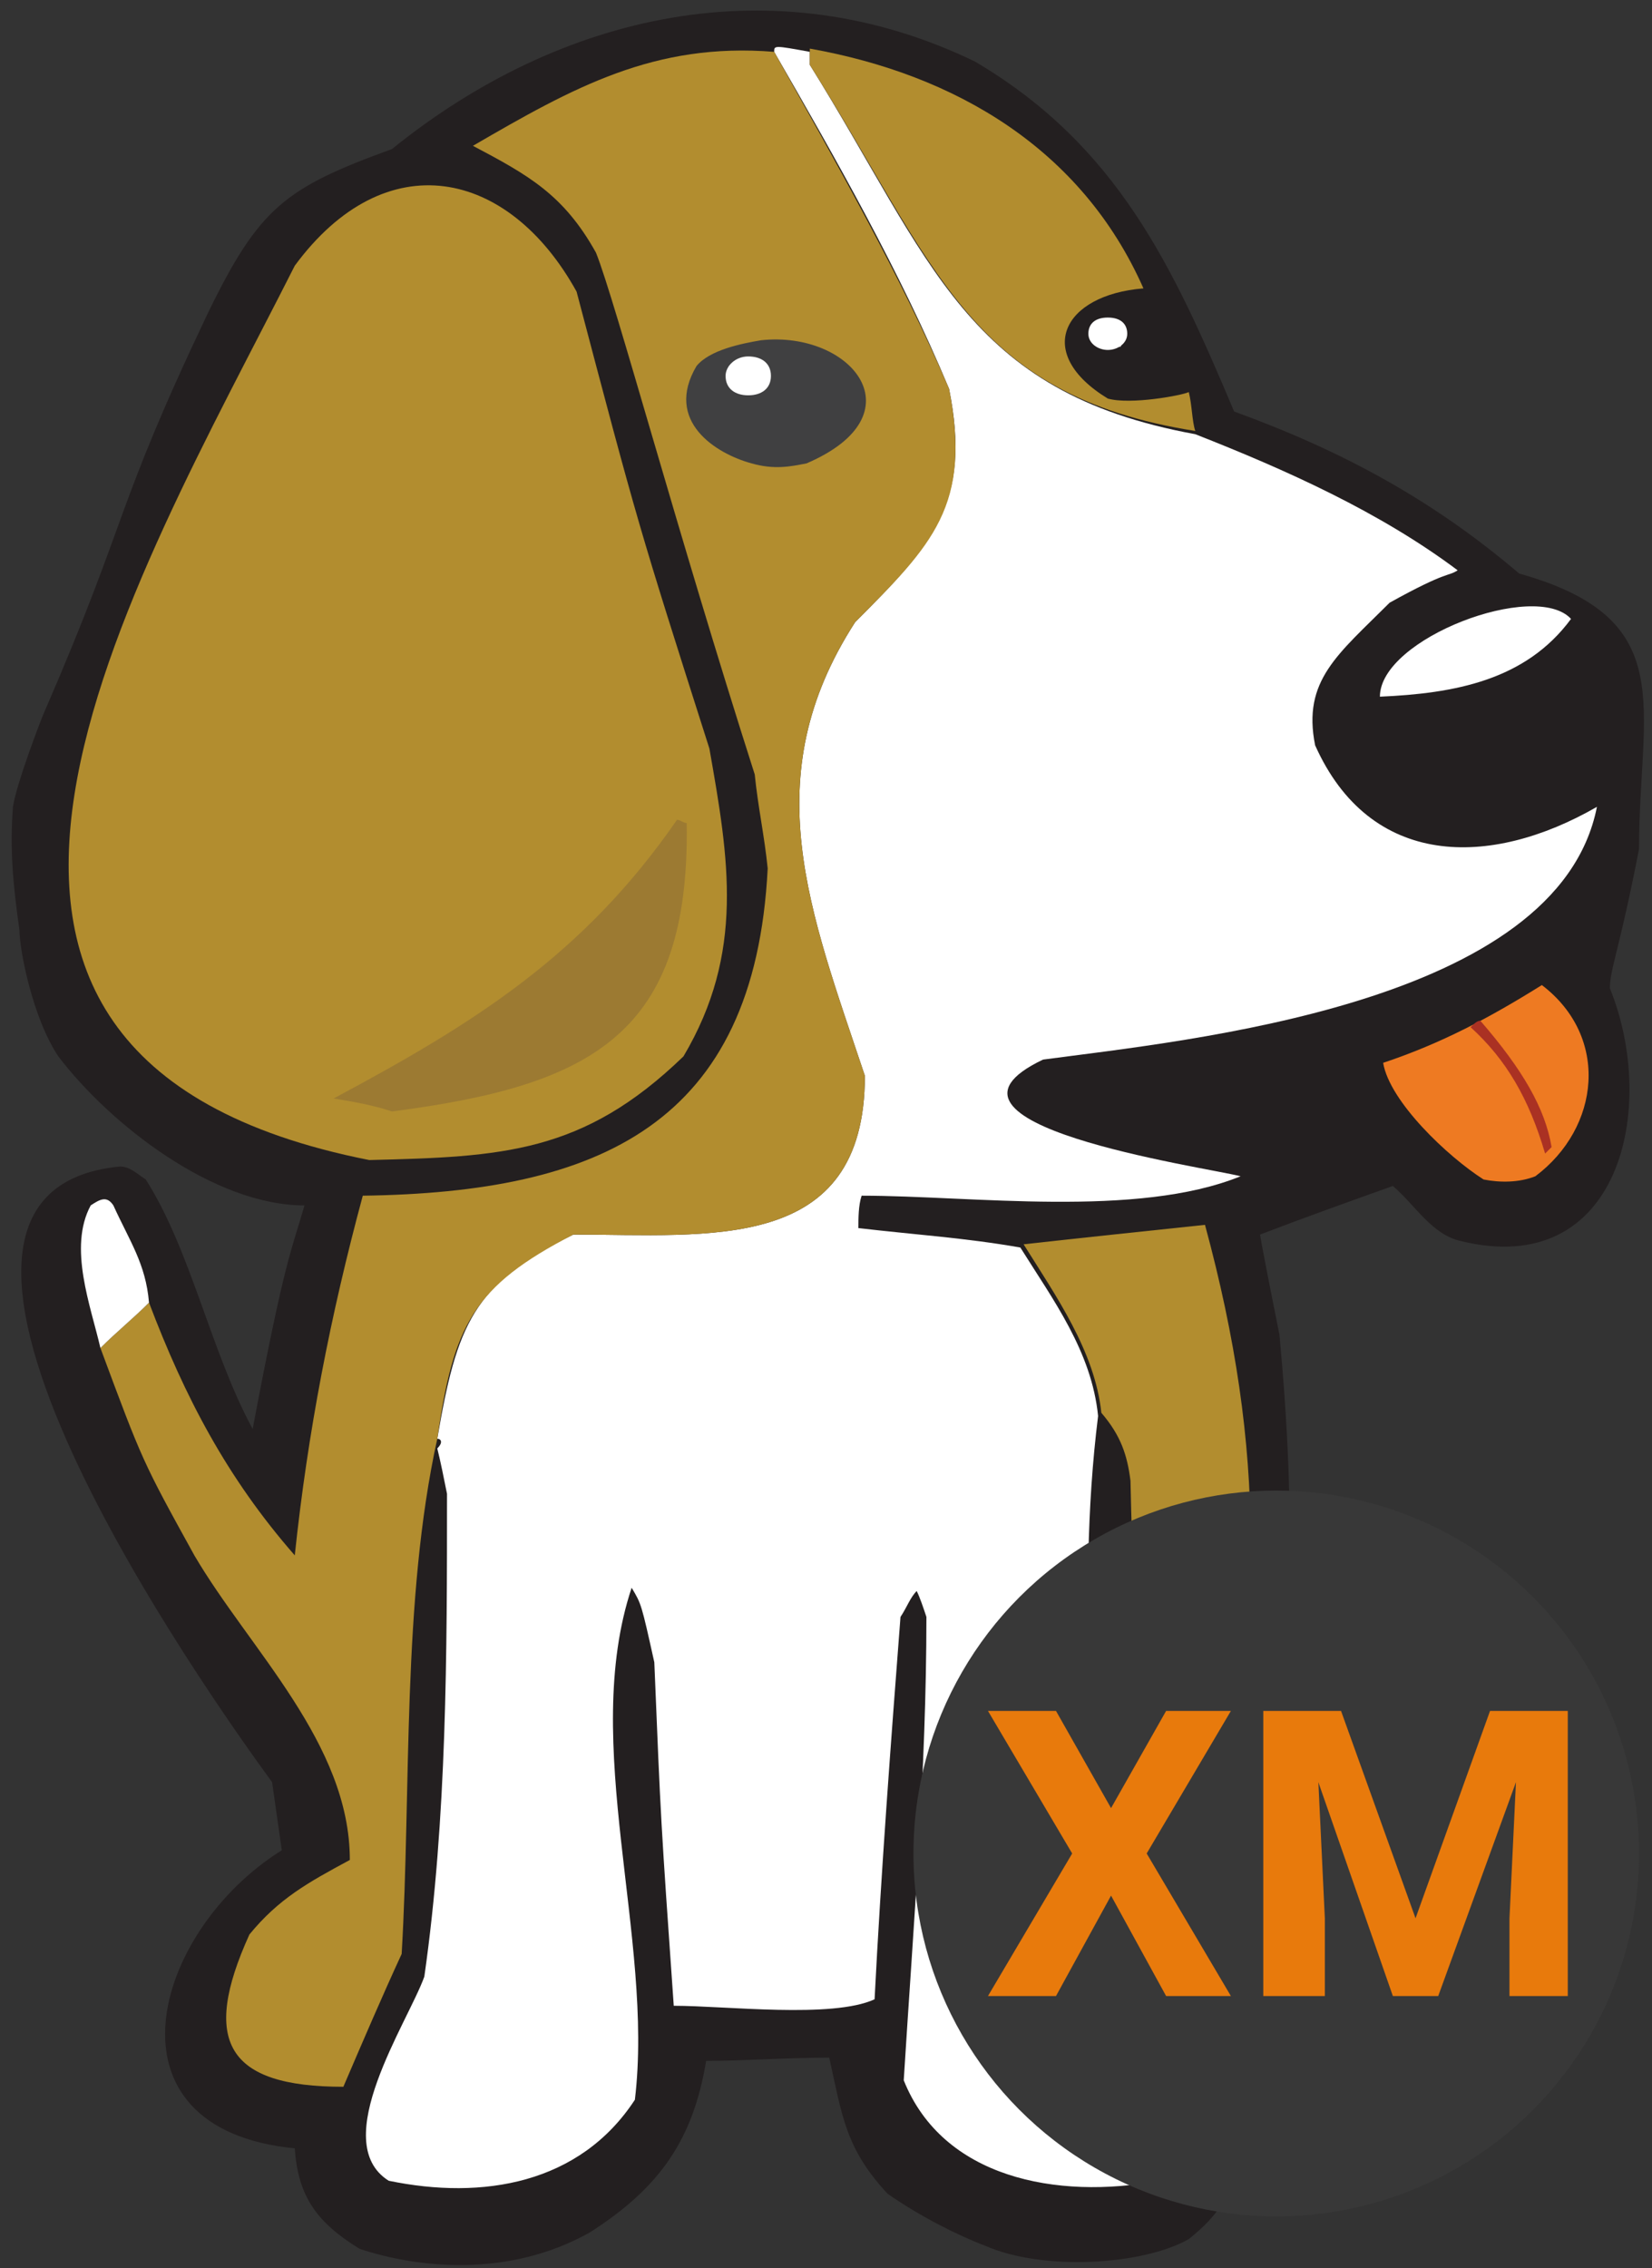<svg version="1.1" id="Layer_1" xmlns="http://www.w3.org/2000/svg" xmlns:xlink="http://www.w3.org/1999/xlink" x="0" y="0" viewBox="0 0 51 70" xml:space="preserve"><rect x="0" y="0" width="51" height="70" fill="#333333" stroke="none"/><style>.st17{fill:#e87a0c}</style><defs><path id="SVGID_1_" d="M0 0h51v70H0z"/></defs><clipPath id="SVGID_2_"><use xlink:href="#SVGID_1_" overflow="visible"/></clipPath><path d="M11.1 69.4c-1.3-.8-1.9-1.6-2-3.1-6.1-.6-4.4-6.7-.4-9.2L8.4 55c-1.9-2.6-13-18.2-4.7-19 .3 0 .5.2.8.4 1.4 2.2 2 5.3 3.3 7.7 1-5.3 1.2-5.5 1.6-6.9-2.8 0-6-2.5-7.6-4.6C1 31.4.6 29.3.6 28.7c-.2-1.4-.3-2.5-.2-3.8.1-.7.9-2.8 1-3 2.6-6 2.1-6.1 5-12.2C8 6.4 8.8 5.8 12.1 4.6c5.2-4.2 11.8-5.7 18-2.7 4.4 2.6 6.1 6.3 8 10.8 3.3 1.2 6.1 2.7 8.8 5 5 1.4 3.7 4.1 3.7 8.5-.6 3.1-.9 3.7-.9 4.3 1.5 3.7.3 9-4.6 7.8-.9-.2-1.4-1.1-2.1-1.7-1.4.5-2.8 1-4.1 1.5.1.6.4 2.1.6 3.1.5 5.4.5 10.2-.7 15.4 3.1 2.3 5.4 5.5 2.2 8.6-.8.8-.9.8-2.7 1.3-.3 1.2-.6 1.8-1.6 2.6-1.4.8-4.5 1-6.3.2-.8-.3-2-.9-3-1.6-1.3-1.4-1.4-2.4-1.8-4.2-1.3 0-2.6.1-3.8.1-.4 2.4-1.4 3.9-3.6 5.3-2.5 1.4-5.3 1.1-7.1.5" clip-path="url(#SVGID_2_)" fill="#231f20"/><defs><path id="SVGID_3_" d="M0 0h51v70H0z"/></defs><clipPath id="SVGID_4_"><use xlink:href="#SVGID_3_" overflow="visible"/></clipPath><path d="M13.5 44.4c.6-3.5 1.1-4.8 4.2-6.3 4.2 0 9 .6 9-4.9-1.7-5.1-3.4-9.2-.3-14 2.4-2.4 3.6-3.7 2.9-7.2-1.5-3.6-3.5-7.1-5.4-10.4 0-.2 0-.2 1.1 0V2c3.8 6.1 4.8 10.1 11.9 11.4 2.8 1.1 5.7 2.4 8.1 4.2-.3.2-.3 0-2.1 1-1.6 1.6-2.7 2.4-2.3 4.4 1.7 3.8 5.4 3.8 8.7 1.9-1.2 6.1-12.6 7.2-17.1 7.8-4.2 2 4.9 3.3 6.1 3.6-3.2 1.3-8.3.6-11.7.6-.1.3-.1.7-.1 1 1.7.2 3.3.3 5 .6 1 1.6 2.2 3.2 2.4 5.2-.7 5.6-.1 11.9.6 17.5.7 1.4 3.2 4.8 1.3 6.1-3.2.6-6.7-.1-7.9-3.1.3-4.8.7-9.6.7-14.3-.1-.3-.2-.6-.3-.8-.2.2-.3.5-.5.8-.3 3.9-.6 7.9-.8 11.8-1.3.6-4.6.2-6.2.2-.4-5.7-.4-5.7-.6-10.6-.4-1.8-.4-1.8-.7-2.3-1.6 4.8.7 10.8.1 15.8-1.7 2.6-4.7 3.1-7.6 2.5-1.9-1.2.6-4.9 1.1-6.3.7-4.9.7-10 .7-14.9-.1-.5-.2-1-.3-1.4.2-.2.1-.3 0-.3" clip-path="url(#SVGID_4_)" fill="#fff"/><defs><path id="SVGID_5_" d="M0 0h51v70H0z"/></defs><clipPath id="SVGID_6_"><use xlink:href="#SVGID_5_" overflow="visible"/></clipPath><path d="M3.1 41.6c.5-.5 1-.9 1.5-1.4C5.7 43.1 7 45.6 9.1 48c.4-3.8 1.1-7.4 2.1-11.1 7.3-.1 12.1-2.2 12.5-10.1-.1-1-.3-1.9-.4-2.9-2.4-7.5-4.3-14.6-4.9-16.1-1-1.8-2.1-2.4-3.8-3.3 3.1-1.8 5.6-3.2 9.3-2.9C25.8 5 27.8 8.5 29.3 12c.7 3.6-.5 4.8-2.9 7.2-3.1 4.8-1.4 8.9.3 14 0 5.5-4.8 4.9-9 4.9-3.1 1.6-3.7 2.8-4.2 6.3-1.1 5-.8 10.8-1.1 15.9-.6 1.3-1.2 2.7-1.8 4.1-3.6 0-4.4-1.4-2.9-4.7.9-1.1 1.8-1.6 3.1-2.3 0-3.6-3.1-6.5-4.8-9.4-1.6-2.9-1.6-2.9-2.9-6.4" clip-path="url(#SVGID_6_)" fill="#b28d2f"/><defs><path id="SVGID_7_" d="M0 0h51v70H0z"/></defs><clipPath id="SVGID_8_"><use xlink:href="#SVGID_7_" overflow="visible"/></clipPath><path d="M34 43.6c-.2-1.9-1.4-3.6-2.4-5.2 1.8-.2 3.7-.4 5.6-.6 1.9 7 1.8 12.4.2 19.5 3.6 1.8 6.5 7.1.2 7.1-.7-1.3-1.3-2.6-1.9-3.8-.3-4.9-.7-9.9-.8-14.9-.1-.8-.3-1.4-.9-2.1" clip-path="url(#SVGID_8_)" fill="#b28d2f"/><defs><path id="SVGID_9_" d="M0 0h51v70H0z"/></defs><clipPath id="SVGID_10_"><use xlink:href="#SVGID_9_" overflow="visible"/></clipPath><path d="M3.1 41.6c-.3-1.3-1-3.1-.3-4.4.3-.2.5-.3.7 0 .5 1.1 1 1.8 1.1 3-.5.5-1 .9-1.5 1.4" clip-path="url(#SVGID_10_)" fill="#fff"/><defs><path id="SVGID_11_" d="M0 0h51v70H0z"/></defs><clipPath id="SVGID_12_"><use xlink:href="#SVGID_11_" overflow="visible"/></clipPath><path d="M45.8 36.4c-1.1-.7-2.9-2.4-3.1-3.6 1.8-.6 3.3-1.4 4.9-2.4 2.1 1.6 1.8 4.4-.2 5.9-.5.2-1.1.2-1.6.1" clip-path="url(#SVGID_12_)" fill="#ee7a22"/><g><defs><path id="SVGID_13_" d="M0 0h51v70H0z"/></defs><clipPath id="SVGID_14_"><use xlink:href="#SVGID_13_" overflow="visible"/></clipPath><path d="M11.4 35.8C-4.8 32.6 4.1 18.1 9.1 8.2c2.8-3.8 6.6-3 8.7.8 1.9 7.2 1.9 7.2 4.1 14.1.6 3.4 1.1 6.3-.8 9.5-3.1 3-5.6 3.1-9.7 3.2" clip-path="url(#SVGID_14_)" fill="#b28d2f"/></g><g><defs><path id="SVGID_15_" d="M0 0h51v70H0z"/></defs><clipPath id="SVGID_16_"><use xlink:href="#SVGID_15_" overflow="visible"/></clipPath><path d="M12.1 34.3c-.6-.2-1.2-.3-1.8-.4 4.3-2.3 7.7-4.4 10.6-8.6.1 0 .2.1.3.1.1 6.5-2.9 8.1-9.1 8.9" clip-path="url(#SVGID_16_)" fill="#9c7a32"/></g><g><defs><path id="SVGID_17_" d="M0 0h51v70H0z"/></defs><clipPath id="SVGID_18_"><use xlink:href="#SVGID_17_" overflow="visible"/></clipPath><path d="M42.6 21.5c0-1.8 4.8-3.6 5.9-2.4-1.4 1.9-3.6 2.3-5.9 2.4" clip-path="url(#SVGID_18_)" fill="#fff"/></g><g><defs><path id="SVGID_19_" d="M0 0h51v70H0z"/></defs><clipPath id="SVGID_20_"><use xlink:href="#SVGID_19_" overflow="visible"/></clipPath><path d="M23.2 14.3c-1.1-.3-2.7-1.3-1.7-3 .4-.5 1.4-.7 2-.8 2.8-.3 4.9 2.3 1.4 3.8-.5.1-1 .2-1.7 0" clip-path="url(#SVGID_20_)" fill="#404041"/></g><g><defs><path id="SVGID_21_" d="M0 0h51v70H0z"/></defs><clipPath id="SVGID_22_"><use xlink:href="#SVGID_21_" overflow="visible"/></clipPath><path d="M25 1.5c4.5.8 8.4 3.1 10.3 7.4-2.5.2-3.4 2-1.1 3.4.7.2 2.3-.1 2.5-.2.1.4.1.9.2 1.2-7-1.1-8-5.1-11.9-11.3v-.5" clip-path="url(#SVGID_22_)" fill="#b28d2f"/></g><g><defs><path id="SVGID_23_" d="M0 0h51v70H0z"/></defs><clipPath id="SVGID_24_"><use xlink:href="#SVGID_23_" overflow="visible"/></clipPath><path d="M22.8 12c-.1-.4-.3-.4-.3-.7.4-.2.4-.2 1.1-.1.1.1-.1.2 0 .4-.2.2-.2.2-.3.4-.4 0-.3-.1-.5 0" clip-path="url(#SVGID_24_)" fill="#fff"/></g><g><defs><path id="SVGID_25_" d="M0 0h51v70H0z"/></defs><clipPath id="SVGID_26_"><use xlink:href="#SVGID_25_" overflow="visible"/></clipPath><path d="M33.9 10.6c-.1-.4-.2-.2.1-.5.9 0 .7-.2.6.6-.3 0-.5-.2-.7-.1" clip-path="url(#SVGID_26_)" fill="#fff"/></g><g><defs><path id="SVGID_27_" d="M0 0h51v70H0z"/></defs><clipPath id="SVGID_28_"><use xlink:href="#SVGID_27_" overflow="visible"/></clipPath><path d="M45.4 31.7c1.1 1 1.8 2.2 2.3 3.9l.2-.2c-.2-1.2-.9-2.4-2.2-3.9-.1 0-.2.1-.3.2" clip-path="url(#SVGID_28_)" fill="#aa3123"/></g><g><defs><path id="SVGID_29_" d="M0 0h51v70H0z"/></defs><clipPath id="SVGID_30_"><use xlink:href="#SVGID_29_" overflow="visible"/></clipPath><path d="M34.2 9.8c.4 0 .6.2.6.5s-.3.5-.6.5-.6-.2-.6-.5.2-.5.6-.5" clip-path="url(#SVGID_30_)" fill="#fff"/></g><g><defs><path id="SVGID_31_" d="M0 0h51v70H0z"/></defs><clipPath id="SVGID_32_"><use xlink:href="#SVGID_31_" overflow="visible"/></clipPath><path d="M23.1 11c.4 0 .7.2.7.6s-.3.6-.7.6c-.4 0-.7-.2-.7-.6 0-.3.3-.6.7-.6" clip-path="url(#SVGID_32_)" fill="#fff"/></g><g><circle cx="39.4" cy="57.2" r="11.2" fill="#383838"/></g><g><path class="st17" d="M34.3 55.8l1.7-3h2l-2.6 4.4 2.6 4.4h-2l-1.7-3.1-1.7 3.1h-2.1l2.6-4.4-2.6-4.4h2.1l1.7 3zM41.4 52.8l2.3 6.4 2.3-6.4h2.4v8.8h-1.8v-2.4l.2-4.2-2.4 6.6H43L40.7 55l.2 4.2v2.4H39v-8.8h2.4z"/></g></svg>